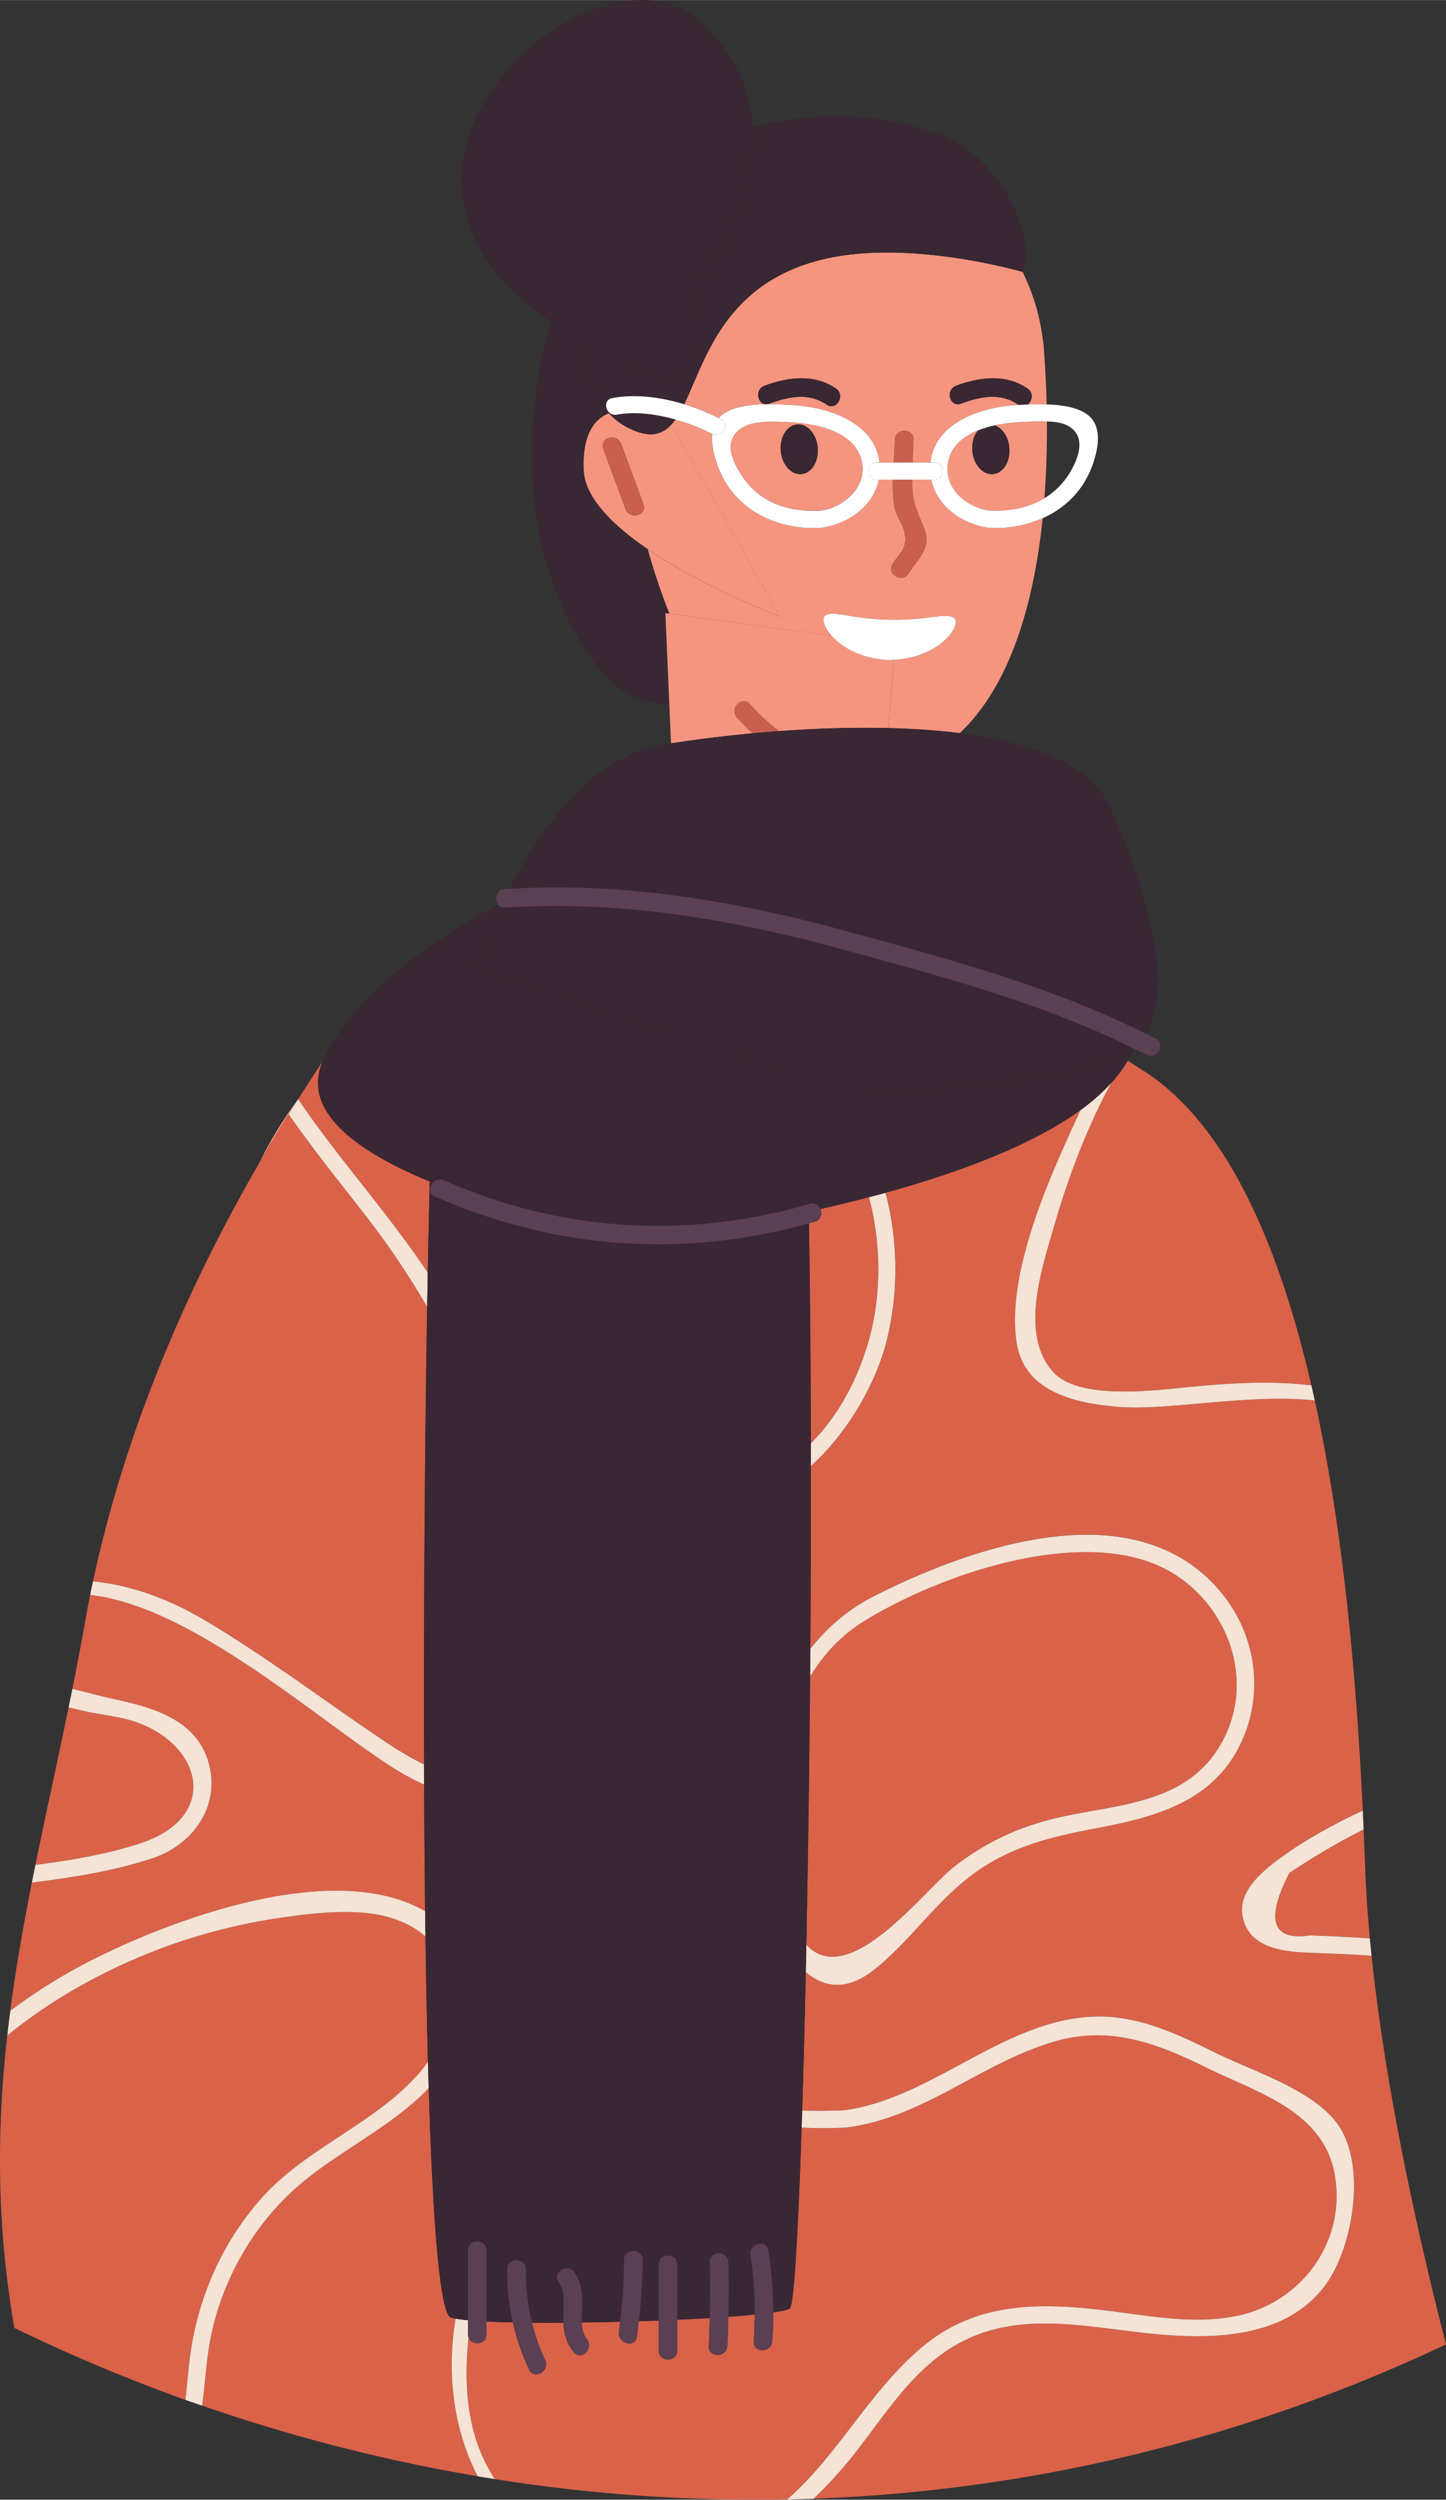 <svg xmlns="http://www.w3.org/2000/svg" width="1080" height="1866.49" viewBox="-0.001 0.002 1080.051 1866.485" style=""><rect x="-0.001" y="0.002" width="1080.051" height="1866.485" fill="#333333" stroke="none"/><g><title>cancer06_311382372</title><g data-name="Layer 2"><g data-name="Capa 2"><path d="M780.12 372a56.65 56.65 0 0 0 19.65-20.25c6.49-11.14 11.78-27.13-3.1-34.4-3.71-1.81-9-2.52-14.65-2.73.14 16.96-.29 36.58-1.9 57.38z" fill="none"></path><path d="M500 458.15a473.36 473.36 0 0 1-16.11-48.07c-26-17.75-47.17-38.49-47.95-59.3-.92-24.94 7.18-37.73 18.94-42.25-11.5-12.58-17.06-31-18-51.66q-11.81-7.22-25.68-17c-15.1 55.7-25.75 139.19 10.91 217.84 25.61 55 53.62 69.48 77.78 67.48L497 457.74z" fill="#392733"></path><path d="M695.61 358.14H681.4c0 1.6-.11 3.21-.08 4.81.23 12.55 4.49 20.63 8.83 31.3 6.11 15-4.31 22.33-11.5 33.92-4.7 7.57-16.69.6-12-7 5.56-9 11.88-11.58 8.58-25.05-1.55-6.27-6.18-11.18-7.27-18.13a112.33 112.33 0 0 1-1-19.85h-10.71c-4.17 20.15-23.36 33.29-43.6 36-34.93 1.54-67.09-15.23-78-50.2-1.92-6.16-3.4-13.35-2.72-19.95a152.91 152.91 0 0 0-27.45-10.75 34.48 34.48 0 0 1-4.8 5.52c1.56 1.08 3.11 2.18 4.61 3.36l78.36 138.34s-56-21.12-98.79-50.34A473.36 473.36 0 0 0 500 458.15l121.2 16.59c-4.89-5.48-6.9-10.82-5.79-13.81 1.32-3.5 8.46-3.08 17.36-1.42a195.43 195.43 0 0 0 63.57 1.23c8.95-1.31 16.11-1.46 17.28 2.1 2.46 7.4-14.16 28.15-46.1 29.81l-3.88 51c18.23.44 36.15 1.63 53.16 3.76 39.66-37.25 55.92-101.8 62-160.52a88.05 88.05 0 0 1-39.69 7.25c-20.41-2.73-39.36-16.04-43.5-36z" fill="#f5957f"></path><path d="M610.58 194.66c-70.41 19-84.07 75.34-99.52 107.14a166.39 166.39 0 0 1 25.78 10.31 19.12 19.12 0 0 1 3-2.81c12.67-9.25 38.23-7.71 52.64-6.84 26 1.58 61 12.82 64.29 42.84h10.77c.35-5.77.72-11.5.87-17 .24-8.92 14.11-8.93 13.87 0-.16 5.66-.44 11.35-.66 17H695c3.32-30.35 38.3-41.26 64.25-42.84l1.9-.11a6 6 0 0 1-.65-.27c-13.4-9.16-28.44-6-42.71-.7-8.4 3.11-12-10.3-3.69-13.37 17.62-6.53 37.07-9.07 53.4 2.09 4.73 3.24 3.48 9.32.05 11.93 4.44-.2 9.28-.29 14.24-.13-.53-21.32-1.81-36.68-2.16-41.65v-1.14c0-.21-.07-.4-.09-.61-.1-1.43-.17-2.27-.17-2.27h-.14A158.85 158.85 0 0 0 763.78 203c-4.84-1.37-89.78-25.44-153.2-8.34zm6.85 107.42c-13.4-9.16-28.44-6-42.72-.7-8.39 3.11-12-10.3-3.68-13.37 17.62-6.53 37.07-9.07 53.4 2.09 7.33 5.02.38 17.03-7 11.98z" fill="#f5957f"></path><path d="M743 317.57c5.65 2 10.18 8.52 10.89 16.66.9 10.24-4.56 19.08-12.19 19.74s-14.54-7.09-15.44-17.33c-.53-6.1 1.22-11.66 4.31-15.33-11.07 4.44-20.27 11.81-22.49 23.9-3.53 19.12 13.52 33.74 31 36.05 15.14.67 29.27-2.05 41-9.23 1.61-20.83 2-40.45 1.9-57.38-7-.28-14.47.24-19.68.47a118.8 118.8 0 0 0-19.3 2.45z" fill="#f5957f"></path><path d="M612.65 381.26c18.26-2.41 36.79-19.15 30.44-39.2-6.64-21-34.86-26.07-53.7-26.94-12.49-.57-31.1-1.95-39.54 7.81-8.1 9.37-2.8 21.11 3.61 31.22 13.37 21.09 35.27 28.17 59.19 27.11zm-17.29-64.37c7.63-.67 14.54 7.1 15.43 17.34s-4.57 19.08-12.2 19.74-14.54-7.09-15.43-17.33 4.57-19.08 12.2-19.75z" fill="#f5957f"></path><path d="M682.27 328.26c.24-8.93-13.63-8.92-13.87 0-.15 5.54-.52 11.27-.87 17h14.08c.22-5.65.5-11.34.66-17z" fill="#c9604f"></path><path d="M668 378c1.09 6.95 5.72 11.86 7.27 18.13 3.3 13.47-3 16.08-8.58 25.05-4.72 7.6 7.27 14.57 12 7 7.19-11.59 17.61-18.88 11.5-33.92-4.34-10.67-8.6-18.75-8.83-31.3 0-1.6.07-3.21.08-4.81H667a112.33 112.33 0 0 0 1 19.85z" fill="#c9604f"></path><path d="M582.69 460.42l-78.36-138.34c-1.5-1.18-3.05-2.28-4.61-3.36-7.08 6.53-16.17 7.9-30.26.85a49.72 49.72 0 0 1-14.57-11c-11.76 4.48-19.89 17.27-18.89 42.21.78 20.81 21.94 41.55 47.95 59.3 42.76 29.22 98.74 50.34 98.74 50.34zM467.23 380.1q-8.33-22.49-16.63-45c-3.11-8.4 10.3-12 13.37-3.69l16.63 45c3.1 8.4-10.31 11.99-13.37 3.69z" fill="#f5957f"></path><path d="M562.16 547.52a155.42 155.42 0 0 1-11.74-11.91c-5.88-6.68 3.9-16.52 9.8-9.8a148 148 0 0 0 21.67 20.08c26.41-1.94 54.38-2.93 81.75-2.28l3.88-51c-1.19.06-2.36.15-3.6.16-20.78-.91-35.19-9.65-42.72-18.07L500 458.15l-3-.41 2.91 67.48 1.27 29.78c17.62-2.72 38.43-5.39 60.98-7.48z" fill="#f5957f"></path><path d="M215.56 831.92c2.21-3.55 4.37-7 6.41-10.18a295.1 295.1 0 0 0-22.65 35.55c-2 3.65-3.66 7.14-5.49 10.71 7.8-13.44 15.11-25.47 21.71-36.05z" fill="#f5957f"></path><path d="M480.6 376.42l-16.63-45c-3.07-8.3-16.48-4.71-13.37 3.69q8.31 22.49 16.63 45c3.06 8.29 16.47 4.7 13.37-3.69z" fill="#c9604f"></path><path d="M726.25 336.64c.9 10.24 7.8 18 15.44 17.33s13.09-9.5 12.19-19.74c-.71-8.14-5.24-14.64-10.89-16.66a77.49 77.49 0 0 0-12.43 3.74c-3.09 3.69-4.84 9.23-4.31 15.33z" fill="#392733"></path><path d="M767.52 290.1c-16.33-11.16-35.78-8.62-53.4-2.09-8.3 3.07-4.71 16.48 3.69 13.37 14.27-5.28 29.31-8.46 42.71.7a6 6 0 0 0 .65.27c2-.12 4.12-.22 6.4-.32 3.43-2.61 4.68-8.69-.05-11.93z" fill="#392733"></path><path d="M598.59 354c7.63-.66 13.09-9.5 12.2-19.74s-7.8-18-15.43-17.34-13.09 9.51-12.2 19.75S591 354.64 598.59 354z" fill="#392733"></path><path d="M571 288c-8.3 3.07-4.71 16.48 3.68 13.37 14.28-5.28 29.32-8.46 42.72.7 7.38 5.05 14.33-7 7-12-16.3-11.13-35.75-8.59-53.4-2.07z" fill="#392733"></path><path d="M713.62 462.84c-1.17-3.56-8.33-3.41-17.28-2.1a195.43 195.43 0 0 1-63.57-1.23c-8.9-1.66-16-2.08-17.36 1.42-1.11 3 .9 8.33 5.79 13.81 7.53 8.42 21.94 17.16 42.72 18.07 1.24 0 2.41-.1 3.6-.16 31.94-1.65 48.56-22.41 46.1-29.81z" fill="#fff"></path><path d="M67.33 1190.87c.59-2.94 1.23-5.84 1.86-8.76-.62 2.89-1.27 5.82-1.86 8.76z" fill="#da6249"></path><path d="M1024.43 1460.33c-14.55-1.08-29.63-1.64-45.51-2.21-18.27-.66-43-2.58-49.84-23.28-6.87-20.9 12.71-36.9 27.34-47.62 18.73-13.74 40.41-25.49 61.47-35.34.22 4.75.43 9.44.64 14.1-4.26-97.69-13.5-215.63-36.49-320.29-48.47-5.25-108.36 7.51-145 4.87-33.16-2.39-72.22-10.84-77.73-48.42-6.9-47.11 19.22-110.15 38.05-152 3-6.59 6.25-13.84 9.83-21.39-36.66 26.57-91.39 46.84-145.71 61.81 10.28 38.66 9.66 80.85-1.06 117.35-8.21 28-28.33 63.24-54.72 86.62 0 45.16-.12 91.1-.45 136.57a142.5 142.5 0 0 1 48.29-39.79c74.14-37.21 194.1-78.74 257.88-3.12 26.41 31.32 33.13 74.82 15.91 112.23-20.34 44.18-62.88 56-107.18 64.37-31.47 6-60.35 12.37-87.64 30.5-31.33 20.83-50.83 52.51-79.57 75.36-19.79 15.73-37.15 13.75-51.08 1.77-.81 37.54-1.71 72.37-2.68 103.47 11.1.29 22.12.29 33-.39 66.66-10.14 119.16-68.78 187.53-69.84 31.44-.49 61 13.59 88.52 27.19 27.36 13.54 69.74 26.5 89.44 51.15 24 30 13.43 93.5-7.49 122-32.24 43.94-95 40.9-142.61 35.09-49.13-6-97.67-15.18-141.31 14.76-27.52 18.88-45.84 47.82-66 73.78a323.81 323.81 0 0 1-32.58 36.1c154.62-5.52 314.67-40.93 472.37-115.16-20.74-80.7-45.12-189.76-55.57-290.27z" fill="#da6249"></path><path d="M70.51 1462.55c60.38-30.27 179.61-74.44 247-35.47-.36-30.62-.61-62.35-.75-94.56-4.28-1.9-8.45-4-12.43-6.17-52.67-28.88-155.71-126.58-237-135.47q-1.93 9.58-3.64 19.31c-3 17.27-6.31 34.21-9.67 51v-.07c12.28 3 23.79 6 33.39 8.12 30.16 6.52 62 16.69 69.32 50.66 6.7 31-14.07 58.16-42.62 67.64-28.11 9.3-59.11 14.29-90.32 18.18q1.32-6.6 2.66-13.21c27.21-3.53 54.08-8.12 78.58-16.21 58.47-19.3 47.11-72.38-3.08-90.37-10.29-3.69-21.73-4.91-32.46-6.93-5.47-1-11.66-2.5-18.25-4.1v-.05C34 1358.93 14.68 1437.59 5.45 1519.72q1-9.17 2.21-18.29a408.47 408.47 0 0 1 62.85-38.88z" fill="#da6249"></path><path d="M608.58 912.22c-1.45.42-2.91.76-4.36 1.17.86 51.46 1.31 107.08 1.43 164.28 21.57-21.43 36-49.88 43.87-79 8.73-32.27 8.83-70.05-.42-104.8-12.29 3.21-24.47 6.17-36.35 8.86 1.45 3.53.51 8.12-4.17 9.49z" fill="#da6249"></path><path d="M713.29 1393.26c23.53-18 48.05-29.43 76.87-36.09 43-9.94 93.35-9.81 119.82-51.78 28.27-44.86 10.67-102.37-32.75-130-61.91-39.31-174.45-.79-232.73 35.63-16.63 10.4-29.53 24.46-39.44 40.67-.58 70-1.56 138.3-2.81 200.29 32.03 34.74 88.3-41.28 111.04-58.72z" fill="#da6249"></path><path d="M687.75 1753.31c40.82-34.76 88.15-34.19 139.18-28 32 3.91 64.82 10.51 97 3.89 47.78-9.82 82.06-55.22 72.93-105.84-8.54-47.4-58.72-61.19-95.28-79.27-36.89-18.24-72-31.67-113.13-19.94-54.35 15.49-96.75 55.87-153.94 64.1a5.69 5.69 0 0 1-.72 0 6.53 6.53 0 0 1-1 .28c-10.85.7-22.31.58-34.07.15-2.67 80.78-5.79 133.13-8.82 135-1.63 1-6 2-12.37 2.94 0 7.16-.16 14.35-.71 21.57-.68 8.86-14.55 8.9-13.87 0 .5-6.66.7-13.29.75-19.92-5.84.58-12.51 1.13-19.72 1.64-.17 7.28-.31 14.56-.71 21.83-.48 8.89-14.35 8.92-13.86 0 .38-7 .5-13.94.68-20.91-7.67.46-15.81.88-24.22 1.26v23.08c0 8.93-13.87 8.92-13.87 0v-22.47c-4.91.19-9.88.36-14.88.52-.45 3.86-.91 7.72-1.45 11.58-1.25 8.82-14.61 5-13.38-3.68.36-2.5.62-5 .92-7.51-9.64.25-19.28.44-28.73.57.19 4.54 1.07 8.9 3.84 12.32 5.56 6.89-4.2 16.75-9.81 9.81-5.34-6.62-7.3-13.67-7.65-22h-23.57a153 153 0 0 0 9.9 28c3.77 8-8.19 15.08-12 7a174 174 0 0 1-12.16-35.24c-7.12-.15-13.78-.36-19.69-.65v9.6c0 8-11.12 8.77-13.39 2.38-2.85 25-1.82 49.61 3.84 70.47a125.92 125.92 0 0 0 15.66 35.22A1239.85 1239.85 0 0 0 588 1866.26c38.05-33.26 60.85-79.82 99.75-112.95z" fill="#da6249"></path><path d="M340.28 1731.33c-1.25-.21-2.37-.44-3.32-.68-8.42-2.16-13.7-71.33-16.75-171.48-28 29.43-68.44 47.46-98.67 74.14-31.61 27.89-54 66.69-63.26 107.75-4.08 18.09-4.8 36.83-7.3 55.21A1283.54 1283.54 0 0 0 356.82 1849c-17.61-33.82-23.5-75.76-16.54-117.67z" fill="#da6249"></path><path d="M222.65 820.68l-.66 1c-2 3.21-4.2 6.63-6.41 10.18 2.42-3.86 4.82-7.66 7.07-11.18z" fill="#da6249"></path><path d="M319.49 950.38c.47-24.76 1-47.67 1.49-68.17-53.53-22-96.22-52.1-80-89.63-4.42 6.7-10.72 16.19-18.32 28.1 29.89 44.32 67.46 85.45 96.83 129.7z" fill="#da6249"></path><path d="M830.12 808.4c-20.43 36.77-35 79.74-42.63 106.38-9.25 32.23-26.17 81.26-1 109.55 19.38 21.74 77.67 13.61 103.62 11.12 26.71-2.56 59.21-4.76 89.38-1 .07.33.15.67.22 1C955.4 929.69 916.45 839 853.53 799.14c-3.87-2.45-7.49-4.81-11.25-7.21a94.1 94.1 0 0 1-12.16 16.47z" fill="#da6249"></path><path d="M987.79 1382.85q-12.57 7.53-24.79 15.62-27.18 53 15.92 46.61c15.46.58 30.11 1.19 44.23 2.23-1.63-17.74-2.84-35.18-3.45-52-.34-9.5-.74-19.3-1.17-29.26-10.46 5.16-20.69 10.84-30.74 16.8z" fill="#da6249"></path><path d="M193.17 1643.7c33.86-39.43 85.26-56.79 119.4-95.18a105.27 105.27 0 0 0 7.08-9c-.78-29.22-1.39-60.66-1.85-93.62-7.34-6.38-16.8-11.52-28.8-14.74-25.07-6.73-58.11-2.44-83.29 1.36a431.79 431.79 0 0 0-128.63 41.28 397.19 397.19 0 0 0-71.64 46c-7.71 68.6-8.29 139.69 5.25 218.41a1282.45 1282.45 0 0 0 127.73 53.73c1.64-13.24 2.46-26.66 4.5-39.12 6.62-40.45 23.51-77.96 50.25-109.12z" fill="#da6249"></path><path d="M150.36 1208.23c47.33 27.71 91.4 61.47 137 91.91a249.61 249.61 0 0 0 29.41 17.35c-.39-118.54.63-242.36 2.3-341.63a616.33 616.33 0 0 0-46.71-69.1c-19.17-24.64-39.07-49.24-56.78-74.84-6.58 10.58-13.93 22.61-21.73 36.08-41.71 71.93-96.67 183-124.37 312.79 27.95 2.51 56.61 13.21 80.88 27.44z" fill="#da6249"></path><path d="M215.58 831.89c17.71 25.6 37.61 50.2 56.78 74.84a616.33 616.33 0 0 1 46.71 69.1c.14-8.68.29-17.2.44-25.48-29.37-44.25-66.94-85.39-96.84-129.7-2.27 3.55-4.67 7.35-7.09 11.24z" fill="#f5e3d5"></path><path d="M304.37 1326.35c4 2.18 8.15 4.27 12.43 6.17 0-5 0-10-.05-15a249.61 249.61 0 0 1-29.41-17.35c-45.58-30.44-89.65-64.2-137-91.91-24.27-14.2-52.93-24.93-80.88-27.47-.1.45-.19.9-.29 1.35-.63 2.92-1.27 5.82-1.86 8.76 81.35 8.87 184.39 106.57 237.06 135.45z" fill="#f5e3d5"></path><path d="M890.16 1035.45c-25.95 2.49-84.24 10.62-103.62-11.12-25.22-28.29-8.3-77.32 1-109.55 7.64-26.64 22.2-69.61 42.63-106.38a148.4 148.4 0 0 1-23 20.37c-3.58 7.55-6.87 14.8-9.83 21.39-18.83 41.83-45 104.87-38.05 152 5.51 37.58 44.57 46 77.73 48.42 36.67 2.64 96.56-10.12 145-4.87-.75-3.43-1.5-6.86-2.28-10.26-.07-.33-.15-.67-.22-1-30.15-3.76-62.65-1.56-89.36 1z" fill="#f5e3d5"></path><path d="M644.5 1211.07c58.28-36.42 170.82-74.94 232.73-35.63 43.42 27.58 61 85.09 32.75 130-26.47 42-76.86 41.84-119.82 51.78-28.82 6.66-53.34 18.06-76.87 36.09-22.74 17.44-79 93.46-111 58.77-.13 6.88-.28 13.7-.42 20.41 13.93 12 31.29 14 51.08-1.77 28.74-22.85 48.24-54.53 79.57-75.36 27.29-18.13 56.17-24.54 87.64-30.5 44.3-8.4 86.84-20.19 107.18-64.37 17.22-37.41 10.5-80.91-15.91-112.23-63.78-75.62-183.74-34.09-257.88 3.12a142.5 142.5 0 0 0-48.29 39.79l-.16 20.62c9.9-16.26 22.77-30.32 39.4-40.72z" fill="#f5e3d5"></path><path d="M649.52 998.7c-7.88 29.09-22.3 57.54-43.87 79v16.88c26.39-23.38 46.51-58.66 54.72-86.62 10.72-36.5 11.34-78.69 1.06-117.35q-6.18 1.71-12.35 3.32c9.27 34.72 9.17 72.5.44 104.77z" fill="#f5e3d5"></path><path d="M640.21 1829.66c20.17-26 38.49-54.9 66-73.78 43.64-29.94 92.18-20.76 141.31-14.76 47.64 5.81 110.37 8.85 142.61-35.09 20.92-28.51 31.44-92.06 7.49-122-19.7-24.65-62.08-37.61-89.44-51.15-27.51-13.6-57.08-27.68-88.52-27.19-68.37 1.06-120.87 59.7-187.53 69.84-10.87.68-21.89.68-33 .39-.14 4.31-.27 8.61-.41 12.77 11.76.43 23.22.55 34.07-.15a6.53 6.53 0 0 0 1-.28 5.69 5.69 0 0 0 .72 0c57.19-8.23 99.59-48.61 153.94-64.1 41.14-11.73 76.24 1.7 113.13 19.94 36.56 18.08 86.74 31.87 95.28 79.27 9.13 50.62-25.15 96-72.93 105.84-32.21 6.62-65 0-97-3.89-51-6.23-98.36-6.8-139.18 28-38.9 33.13-61.7 79.69-99.79 113 6.55-.13 13.1-.27 19.67-.5a323.81 323.81 0 0 0 32.58-36.16z" fill="#f5e3d5"></path><path d="M350 1745.4a7 7 0 0 1-.48-2.38v-10.54c-3.62-.34-6.74-.71-9.24-1.15-7 41.91-1.07 83.85 16.54 117.7q6.33 1.07 12.68 2.06a125.92 125.92 0 0 1-15.66-35.22c-5.66-20.87-6.69-45.44-3.84-70.47z" fill="#f5e3d5"></path><path d="M77.08 1473.8a431.79 431.79 0 0 1 128.63-41.26c25.18-3.8 58.22-8.09 83.29-1.36 12 3.22 21.46 8.36 28.8 14.74q-.14-9.35-.25-18.84c-67.43-39-186.66 5.2-247 35.47a408.47 408.47 0 0 0-62.85 38.88q-1.19 9.12-2.21 18.29v.07a397.19 397.19 0 0 1 71.59-45.99z" fill="#f5e3d5"></path><path d="M221.54 1633.31c30.23-26.68 70.65-44.71 98.67-74.14-.2-6.41-.39-13-.56-19.63a105.27 105.27 0 0 1-7.08 9c-34.14 38.39-85.54 55.75-119.4 95.18-26.74 31.16-43.63 68.67-50.25 109.11-2 12.46-2.86 25.88-4.5 39.12 4.16 1.49 8.37 2.89 12.56 4.34 2.5-18.38 3.22-37.12 7.3-55.21 9.23-41.08 31.65-79.88 63.26-107.77z" fill="#f5e3d5"></path><path d="M69.49 1279c10.73 2 22.17 3.24 32.46 6.93 50.19 18 61.55 71.07 3.08 90.37-24.5 8.09-51.37 12.68-78.58 16.21q-1.35 6.62-2.66 13.21c31.2-3.89 62.19-8.88 90.33-18.23 28.55-9.48 49.32-36.63 42.62-67.64-7.34-34-39.16-44.14-69.32-50.66-9.6-2.07-21.11-5.17-33.39-8.12v.07c-.92 4.58-1.84 9.16-2.78 13.71v.05c6.58 1.6 12.75 3.1 18.24 4.1z" fill="#f5e3d5"></path><path d="M956.42 1387.22c-14.63 10.72-34.21 26.72-27.34 47.62 6.8 20.7 31.57 22.62 49.84 23.28 15.88.57 31 1.13 45.51 2.21q-.68-6.54-1.28-13c-14.12-1-28.77-1.65-44.23-2.23q-43.09 6.42-15.92-46.61 12.22-8.09 24.79-15.62c10.05-6 20.28-11.64 30.74-16.85-.21-4.67-.42-9.36-.64-14.11-21.06 9.82-42.74 21.57-61.47 35.31z" fill="#f5e3d5"></path><path d="M560.22 525.81c-5.9-6.72-15.68 3.12-9.8 9.8a155.42 155.42 0 0 0 11.74 11.91c6.45-.6 13-1.14 19.73-1.63a148 148 0 0 1-21.67-20.08z" fill="#c9604f"></path><path d="M521.27 214.43s36.73 116.51-84.39 42.44c.95 20.61 6.51 39.08 18 51.66a49.72 49.72 0 0 0 14.57 11c14.09 7.05 23.18 5.68 30.26-.85a34.48 34.48 0 0 0 4.8-5.52c-14.64-4.18-30.17-6.15-43.75-3.65-8.09 1.49-11.52-10.89-3.41-12.38 17.25-3.18 36.08-.75 53.7 4.63 15.45-31.8 29.11-88.15 99.52-107.14 63.39-17.1 148.36 7 153.2 8.37l.24.07c9.56-26.07-15.49-85.2-61.62-102.49-45.72-17.13-95.45-17-140-6 2.76 46.52-23 91.12-41.12 119.86z" fill="#392733"></path><path d="M521.27 214.43c18.12-28.74 43.88-73.34 41.08-119.77-1.6-26.55-12.5-53.7-39.61-78.84-74.5-69.09-278.28 103.63-118.37 219.29 2.37 1.71 4.55 3.19 6.83 4.79q13.89 9.76 25.68 17c121.12 74.04 84.39-42.47 84.39-42.47z" fill="#392733"></path><path d="M604.22 913.39c-93.94 26.4-190.1 19.32-279.54-20.09-4.82-2.12-4.26-7.11-1.38-10.14l-2.32-.95c-.52 20.5-1 43.41-1.49 68.17-.15 8.28-.3 16.8-.44 25.48-1.67 99.27-2.69 223.09-2.3 341.63 0 5 0 10 .05 15 .14 32.21.39 63.94.75 94.56q.12 9.5.25 18.84c.46 33 1.07 64.4 1.85 93.62.17 6.66.36 13.22.56 19.63 3.05 100.15 8.33 169.32 16.75 171.48 1 .24 2.07.47 3.32.68 2.5.44 5.62.81 9.24 1.15v-52c0-8.94 13.87-8.92 13.87 0v53c5.91.29 12.57.5 19.69.65a167.63 167.63 0 0 1-4.22-39.71c.11-8.93 14-8.93 13.87 0a156.82 156.82 0 0 0 4.58 39.93c7.51.06 15.43.06 23.57 0 0-.36-.08-.7-.08-1.07-.25-9.92 2.25-20.67-3.58-29.44-5-7.46 7-14.39 12-7 4.52 6.8 5.72 14.42 5.74 22.46 0 4.53-.64 9.84-.43 14.93 9.45-.13 19.09-.32 28.73-.57a402.66 402.66 0 0 0 2.88-46.2c0-8.93 13.91-8.92 13.87 0a419.43 419.43 0 0 1-2.84 45.81c5-.16 10-.33 14.88-.52v-41.81c0-8.94 13.87-8.93 13.87 0v41.22c8.41-.38 16.55-.8 24.22-1.26.35-13.89.44-27.79 0-41.69-.3-8.94 13.57-8.9 13.87 0 .46 13.6.38 27.19 0 40.77 7.21-.51 13.88-1.06 19.72-1.64a268.26 268.26 0 0 0-3.19-44.33c-1.38-8.75 12-12.48 13.37-3.69a297.67 297.67 0 0 1 3.65 46.37c6.36-.94 10.74-1.92 12.37-2.94 3-1.89 6.15-54.24 8.82-135 .14-4.16.27-8.46.41-12.77 1-31.1 1.87-65.93 2.68-103.47.14-6.71.29-13.53.42-20.41 1.25-62 2.23-130.3 2.81-200.29q.09-10.29.16-20.62c.33-45.47.49-91.41.45-136.57v-16.88c-.15-57.24-.6-112.86-1.46-164.32z" fill="#392733"></path><path d="M321 882.21l2.32.95a7.21 7.21 0 0 1 8.38-1.83c87.35 38.49 181.64 44.28 273.21 17.51 3.89-1.13 6.67 1 7.86 3.92 11.88-2.69 24.06-5.65 36.35-8.86q6.17-1.62 12.35-3.32c54.32-15 109-35.24 145.71-61.81a148.4 148.4 0 0 0 23-20.37 94.1 94.1 0 0 0 12.16-16.47 74.37 74.37 0 0 0 4.2-8.37c-32.94 26.07-206.72 33-206.72 33L356.5 722.74a379.93 379.93 0 0 1 17.69-45.57 5.33 5.33 0 0 1-2.1-1.63c-62.41 32.65-113.74 76.82-131.12 117-16.21 37.57 26.48 67.63 80.03 89.67z" fill="#392733"></path><path d="M628.36 708.6c-82.22-22.41-165.64-36.51-251.08-30.91a6.53 6.53 0 0 1-3.09-.52 379.93 379.93 0 0 0-17.69 45.57l283.26 93.84s173.78-7 206.72-33c.2-.16.36-.38.56-.55C779 749.07 701.39 728.5 628.36 708.6z" fill="#392733"></path><path d="M632 695.23c75.09 20.48 154.27 41.58 224.14 76.85 19.23-33.23 3.62-101.93-27-169.57-14.64-32.34-58.92-48.44-112.38-55.14-17-2.13-34.93-3.32-53.16-3.76-27.37-.65-55.34.34-81.75 2.28-6.69.49-13.28 1-19.73 1.63-22.55 2.09-43.36 4.76-61 7.49l-4.2.65c-55.56 8.92-93.87 63.61-116.29 108 85.5-5.05 169.13 9.12 251.37 31.57z" fill="#392733"></path><path d="M532 324c-.68 6.6.8 13.79 2.72 19.95 10.87 35 43 51.74 78 50.2 20.24-2.67 39.43-15.81 43.6-36h-1.72c-8.27 0-8.26-12.84 0-12.84h2.23c-3.32-30-38.32-41.26-64.29-42.84-14.41-.87-40-2.41-52.64 6.84a19.12 19.12 0 0 0-3 2.81c.53.26 1.1.5 1.62.76 7.31 3.77.8 14.84-6.52 11.12zm17.87-1c8.44-9.76 27-8.38 39.54-7.81 18.84.87 47.06 5.94 53.7 26.94 6.35 20.05-12.18 36.79-30.44 39.2-23.92 1.06-45.82-6-59.19-27.11-6.43-10.22-11.73-21.92-3.63-31.29z" fill="#fff"></path><path d="M767.57 302c-2.28.1-4.41.2-6.4.32l-1.9.11C733.32 304 698.34 315 695 345.3h3c8.27 0 8.26 12.84 0 12.84h-2.37c4.14 20 23.09 33.27 43.48 36a88.05 88.05 0 0 0 39.69-7.25c16.87-7.5 30.6-20.75 37.44-40.28 4-11.53 7.37-28.12-3.67-36.77-7.31-5.74-19.2-7.54-30.74-7.9-4.98-.2-9.83-.11-14.26.06zM782 314.65c5.6.21 10.94.92 14.65 2.73 14.88 7.27 9.59 23.26 3.1 34.4A56.65 56.65 0 0 1 780.12 372c-11.76 7.18-25.89 9.9-41 9.23-17.5-2.31-34.55-16.93-31-36.05 2.22-12.09 11.42-19.46 22.49-23.9a77.49 77.49 0 0 1 12.39-3.71 118.8 118.8 0 0 1 19.35-2.45c5.2-.23 12.65-.75 19.65-.47z" fill="#fff"></path><path d="M532 324c7.34 3.76 13.85-7.31 6.48-11.09-.52-.26-1.09-.5-1.62-.76a166.39 166.39 0 0 0-25.78-10.31c-17.62-5.38-36.45-7.81-53.7-4.63-8.11 1.49-4.68 13.87 3.41 12.38 13.58-2.5 29.11-.53 43.75 3.65A152.91 152.91 0 0 1 532 324z" fill="#fff"></path><path d="M654.53 358.14H698c8.26 0 8.27-12.84 0-12.84h-43.47c-8.26 0-8.27 12.84 0 12.84z" fill="#fff"></path><path d="M324.68 893.3c89.44 39.41 185.6 46.49 279.54 20.09 1.45-.41 2.91-.75 4.36-1.17 4.68-1.37 5.62-6 4.17-9.46-1.19-2.89-4-5-7.86-3.92-91.57 26.77-185.86 21-273.21-17.51a7.21 7.21 0 0 0-8.38 1.83c-2.88 3.03-3.44 8.02 1.38 10.14z" fill="#5b3f53"></path><path d="M374.19 677.17a6.53 6.53 0 0 0 3.09.52c85.44-5.6 168.86 8.5 251.08 30.91C701.39 728.5 779 749.07 847 783c3 1.51 6.14 2.89 9.13 4.45 7.89 4.14 14.91-7.83 7-12-2.29-1.2-4.68-2.25-7-3.41-69.87-35.27-149-56.37-224.14-76.85-82.28-22.45-165.91-36.62-251.35-31.54-1.14.07-2.27.06-3.41.13-6.49.42-8.21 7.94-5.19 11.72a5.33 5.33 0 0 0 2.15 1.67z" fill="#5b3f53"></path><path d="M363.39 1680.46c0-8.92-13.87-8.94-13.87 0V1743a7 7 0 0 0 .48 2.38c2.27 6.39 13.39 5.65 13.39-2.38v-62.56z" fill="#5b3f53"></path><path d="M378.86 1694.36a167.63 167.63 0 0 0 4.22 39.71 174 174 0 0 0 12.16 35.24c3.78 8.08 15.74 1 12-7a153 153 0 0 1-9.9-28 156.82 156.82 0 0 1-4.58-39.93c.08-8.95-13.76-8.95-13.9-.02z" fill="#5b3f53"></path><path d="M434.93 1719.25c0-8-1.22-15.66-5.74-22.46-4.92-7.39-16.94-.46-12 7 5.83 8.77 3.33 19.52 3.58 29.44 0 .37.07.71.08 1.07.35 8.34 2.31 15.39 7.65 22 5.61 6.94 15.37-2.92 9.81-9.81-2.77-3.42-3.65-7.78-3.84-12.32-.18-5.08.47-10.39.46-14.92z" fill="#5b3f53"></path><path d="M466.11 1687.41a402.66 402.66 0 0 1-2.88 46.2c-.3 2.51-.56 5-.92 7.51-1.23 8.73 12.13 12.5 13.38 3.68.54-3.86 1-7.72 1.45-11.58a419.43 419.43 0 0 0 2.84-45.81c.02-8.92-13.83-8.93-13.87 0z" fill="#5b3f53"></path><path d="M492 1690.89v64.3c0 8.92 13.87 8.93 13.87 0v-64.3c.02-8.89-13.87-8.89-13.87 0z" fill="#5b3f53"></path><path d="M544 1689.16c-.3-8.9-14.17-8.94-13.87 0 .47 13.9.38 27.8 0 41.69-.18 7-.3 13.94-.68 20.91-.49 8.92 13.38 8.89 13.86 0 .4-7.27.54-14.55.71-21.83.31-13.58.39-27.17-.02-40.77z" fill="#5b3f53"></path><path d="M560.53 1684a268.26 268.26 0 0 1 3.19 44.33c-.05 6.63-.25 13.26-.75 19.92-.68 8.9 13.19 8.86 13.87 0 .55-7.22.71-14.41.71-21.57a297.67 297.67 0 0 0-3.65-46.37c-1.39-8.83-14.75-5.1-13.37 3.69z" fill="#5b3f53"></path></g></g></g></svg>